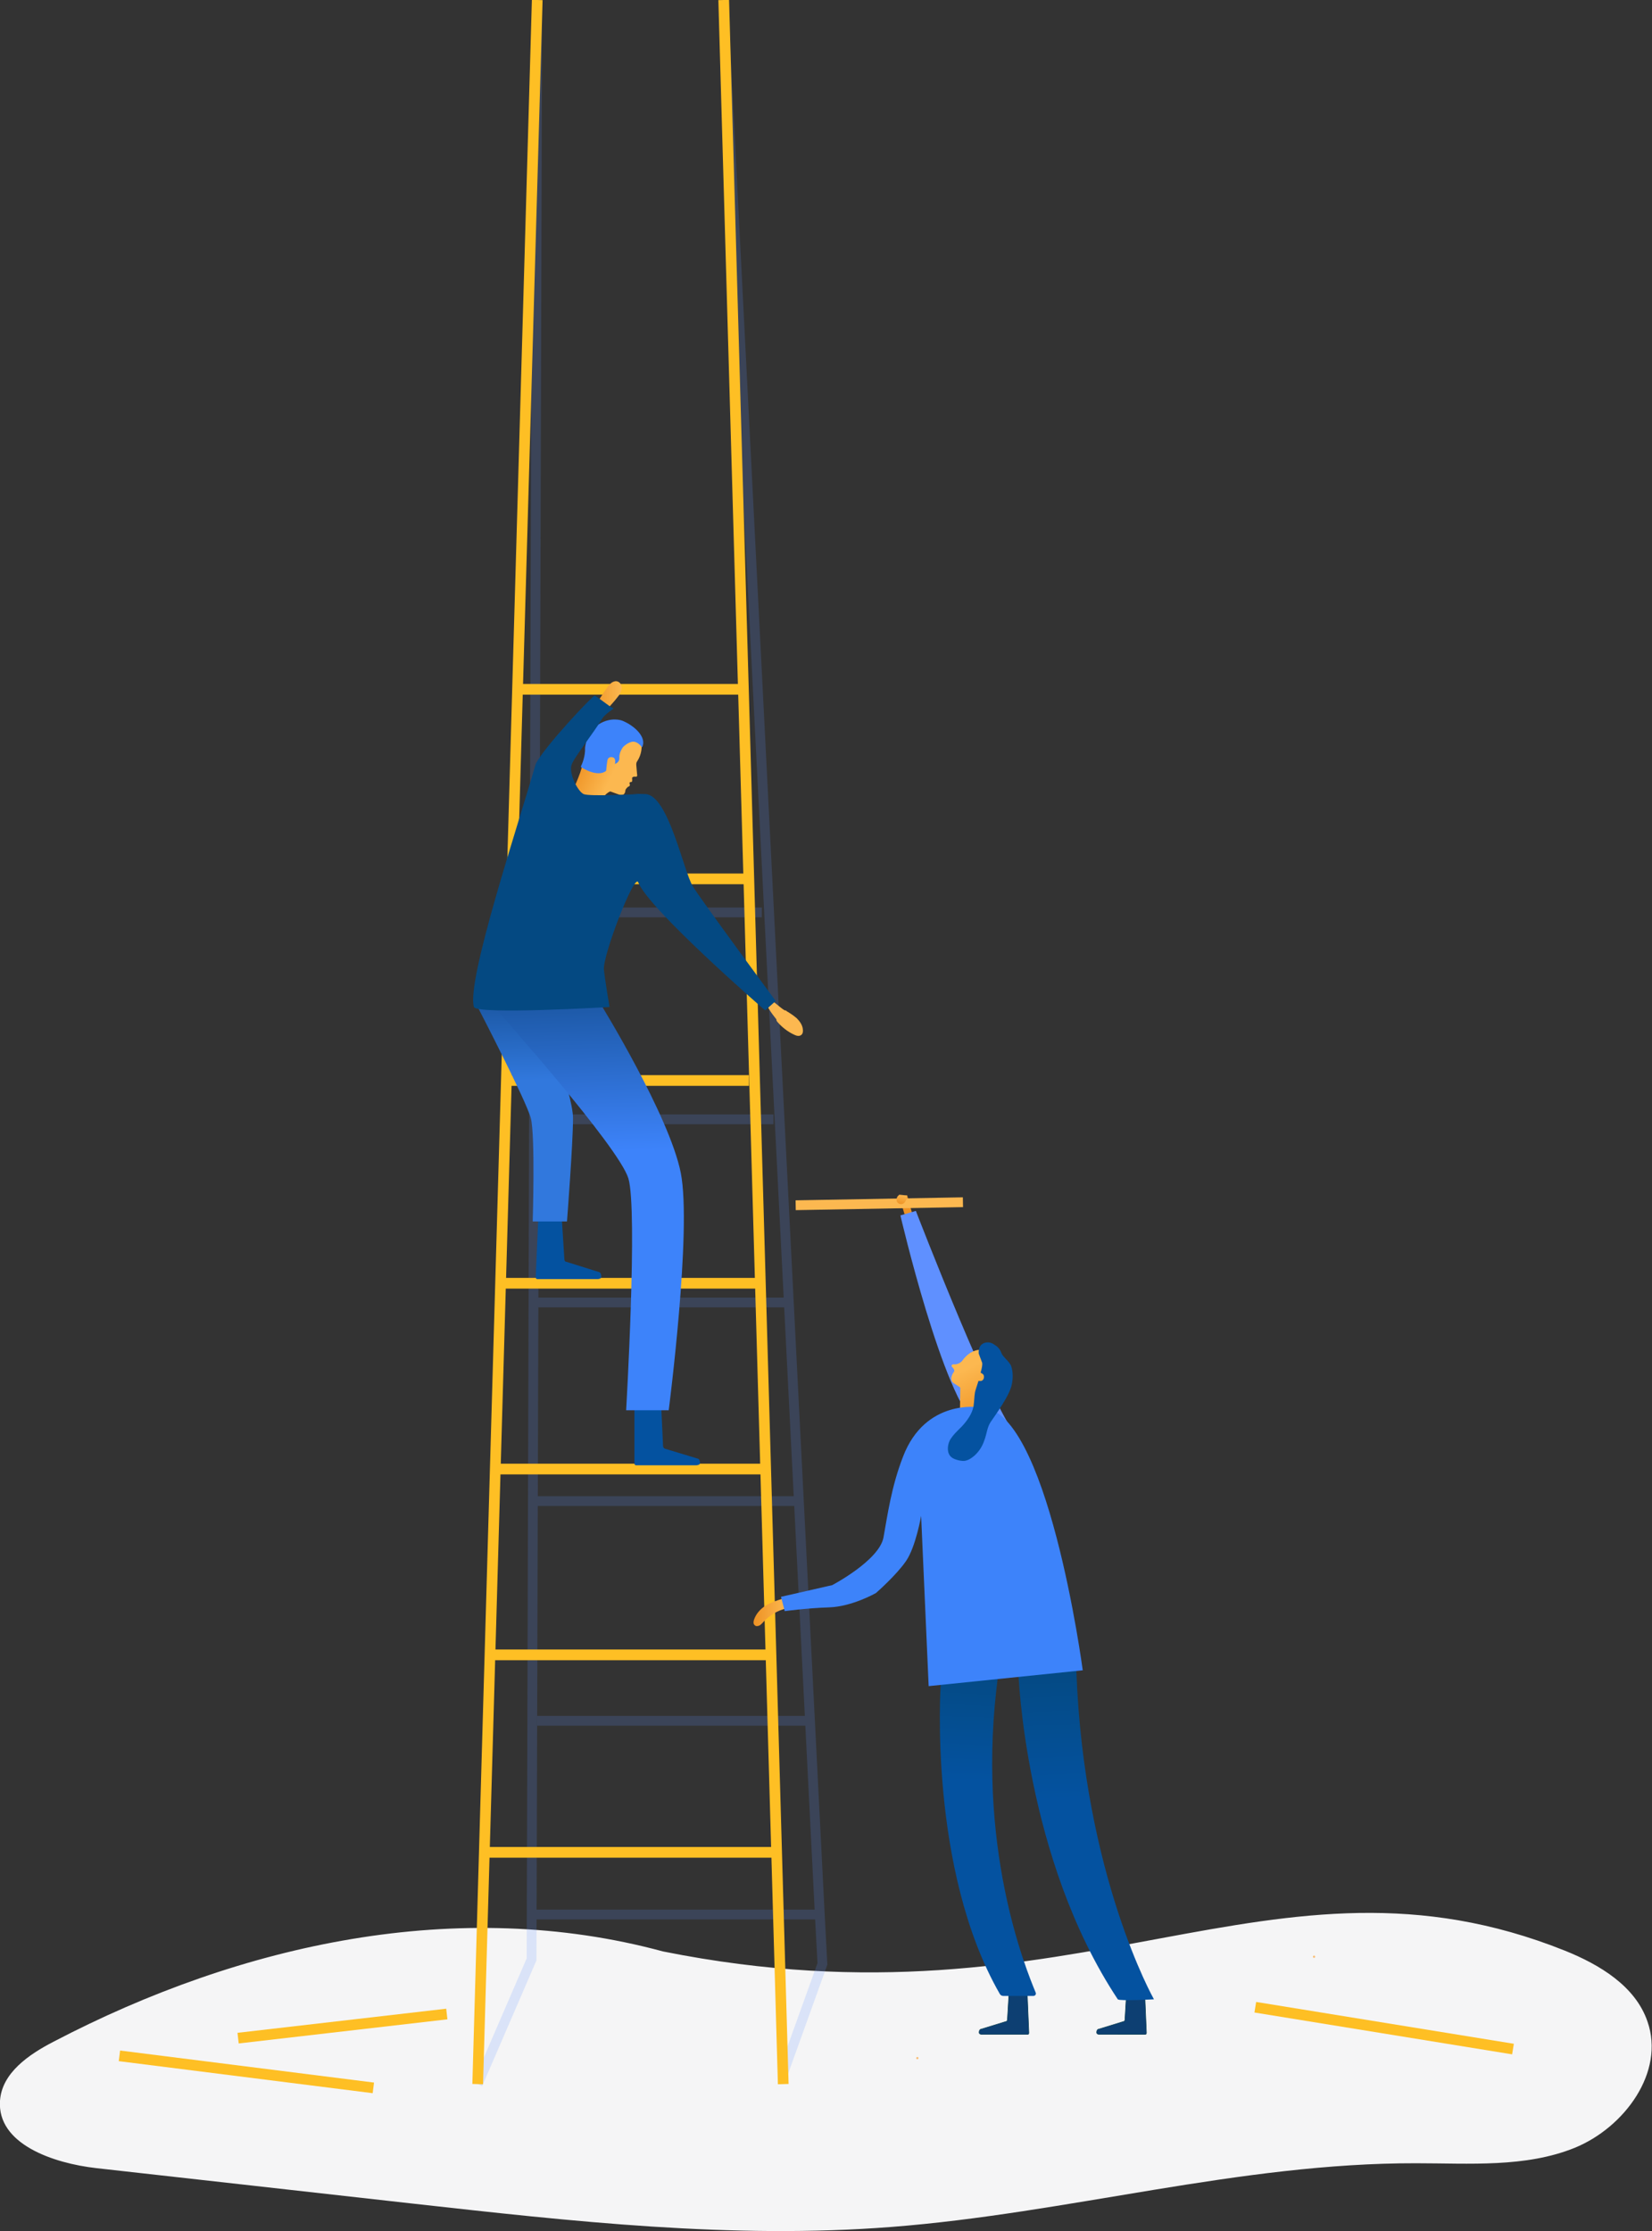 <?xml version="1.0" encoding="utf-8"?>
<!-- Generator: Adobe Illustrator 22.1.0, SVG Export Plug-In . SVG Version: 6.00 Build 0)  -->
<svg version="1.1" id="landing_open" xmlns="http://www.w3.org/2000/svg" xmlns:xlink="http://www.w3.org/1999/xlink" x="0px" y="0px"
	 viewBox="0 0 438.5 592" enable-background="new 0 0 438.5 592" xml:space="preserve">
<rect x="0" y="0" width="438.5" height="592" fill="#333333" stroke="none"/>
<g>
	<g>
		<path fill="#F5F5F6" d="M176,517.8c-54.3-14.7-111.9-2.1-161.7,23.9C7.7,545.1,0.5,550,0,557.4c-0.8,11.5,14.1,16.6,25.6,17.9
			c28,3.1,56,6.3,83.9,9.4c42.2,4.7,84.8,9.5,127.1,6.2c46.7-3.6,92.5-17,139.3-16.9c14.2,0,29,1.2,42.1-4.1
			c13.2-5.4,24-20.1,19.3-33.5c-3.2-9.4-12.7-15.1-21.9-18.8C337.4,486.4,286.9,540,176,517.8"/>
	</g>
	<g opacity="0.18">
		<polyline fill="none" stroke="#5F90FF" stroke-width="2.599" stroke-miterlimit="10" points="192.1,4 217.6,508 218.3,521.1
			207.9,550 		"/>
		<polyline fill="none" stroke="#5F90FF" stroke-width="2.599" stroke-miterlimit="10" points="126.8,553 141.1,519.9 142.6,0
			"/>
		<line fill="none" stroke="#5F90FF" stroke-width="2.599" stroke-miterlimit="10" x1="202.2" y1="242.1" x2="142.6" y2="242.1"/>
		<line fill="none" stroke="#5F90FF" stroke-width="2.599" stroke-miterlimit="10" x1="205.3" y1="297" x2="142.6" y2="297"/>
		<line fill="none" stroke="#5F90FF" stroke-width="2.599" stroke-miterlimit="10" x1="208.2" y1="345.6" x2="142.6" y2="345.6"/>
		<line fill="none" stroke="#5F90FF" stroke-width="2.599" stroke-miterlimit="10" x1="211.2" y1="398.3" x2="141.4" y2="398.3"/>
		<line fill="none" stroke="#5F90FF" stroke-width="2.599" stroke-miterlimit="10" x1="214.6" y1="456.6" x2="142.6" y2="456.6"/>
		<line fill="none" stroke="#5F90FF" stroke-width="2.599" stroke-miterlimit="10" x1="217.6" y1="508" x2="141.1" y2="508"/>
	</g>
	<g>
		<line fill="none" stroke="#FEBF24" stroke-width="2.839" stroke-miterlimit="10" x1="142.6" y1="0" x2="126.8" y2="553"/>
		<line fill="none" stroke="#FEBF24" stroke-width="2.839" stroke-miterlimit="10" x1="207.9" y1="553" x2="192.1" y2="0"/>
		<line fill="none" stroke="#FEBF24" stroke-width="2.839" stroke-miterlimit="10" x1="137.3" y1="182.9" x2="197.4" y2="182.9"/>
		<line fill="none" stroke="#FEBF24" stroke-width="2.839" stroke-miterlimit="10" x1="135.9" y1="233.2" x2="198.8" y2="233.2"/>
		<line fill="none" stroke="#FEBF24" stroke-width="2.839" stroke-miterlimit="10" x1="134.4" y1="286.7" x2="198.8" y2="286.7"/>
		<line fill="none" stroke="#FEBF24" stroke-width="2.839" stroke-miterlimit="10" x1="132.8" y1="340.5" x2="202" y2="340.5"/>
		<line fill="none" stroke="#FEBF24" stroke-width="2.839" stroke-miterlimit="10" x1="131.4" y1="389.8" x2="203.3" y2="389.8"/>
		<line fill="none" stroke="#FEBF24" stroke-width="2.839" stroke-miterlimit="10" x1="130" y1="439.1" x2="203.3" y2="439.1"/>
		<line fill="none" stroke="#FEBF24" stroke-width="2.839" stroke-miterlimit="10" x1="128.5" y1="491.5" x2="206.1" y2="491.5"/>
	</g>
	<g>
		<path fill="#EE9224" d="M242.1,321.9c0,0-1.3-4.7-1.3-4.7l-2.1,0.3l1.4,4.7L242.1,321.9z"/>
		<path fill="#5F90FF" d="M270.3,381.3c-5.5-3.8-27.2-60-27.2-60l-4.1,1.2c0,0,11.3,48.6,20.5,55.9"/>
		<linearGradient id="SVGID_1_" gradientUnits="userSpaceOnUse" x1="200.041" y1="427.86" x2="208.708" y2="427.86">
			<stop  offset="0" style="stop-color:#EE9224"/>
			<stop  offset="1" style="stop-color:#FCB850"/>
		</linearGradient>
		<path fill="url(#SVGID_1_)" d="M208.1,424.1c-1.7,0.5-3.3,1-4.8,1.9c-1.5,0.9-2.7,2.3-3.2,3.9c-0.1,0.4-0.2,1,0.2,1.3
			c0.3,0.4,0.9,0.3,1.3,0.1s0.7-0.6,1.1-1c1.6-1.7,3.7-3,6-3.5L208.1,424.1z"/>
		<linearGradient id="SVGID_2_" gradientUnits="userSpaceOnUse" x1="264.508" y1="375.954" x2="258.087" y2="362.42">
			<stop  offset="0" style="stop-color:#EE9224"/>
			<stop  offset="1" style="stop-color:#FCB850"/>
		</linearGradient>
		<path fill="url(#SVGID_2_)" d="M260.8,376.1l6.1-11.1c0,0,1.8-2.5-1.2-4.5l-3.6-2c0,0-3.6-1.8-6.8,2.7c0,0-0.9,1-2.3,0.8
			c0,0-0.7,0.2-0.3,0.7c0,0,0.9,0.8,0.5,1.3c0,0-1.4,1.8-0.2,2.9l1.8,1.2c0.1,0.1,0.1,0.2,0.1,0.3l-0.1,6.3L260.8,376.1z"/>
		<path fill="#0D3F72" stroke="#0D4054" stroke-width="0.153" stroke-miterlimit="10" d="M267.9,527.6l-0.5,8.3
			c0,0.3-0.2,0.5-0.4,0.5l-6.5,2c0,0-0.6,0-0.6,0.9c0,0.5,0.7,0.5,0.7,0.5h12.2c0.2,0,0.3-0.2,0.3-0.4l-0.5-11.8H267.9z"/>
		<path fill="#0D3F72" stroke="#0D4054" stroke-width="0.153" stroke-miterlimit="10" d="M299.1,527.6l-0.5,8.3
			c0,0.3-0.2,0.5-0.4,0.5l-6.5,2c0,0-0.6,0-0.6,0.9c0,0.5,0.7,0.5,0.7,0.5H304c0.2,0,0.3-0.2,0.3-0.4l-0.5-11.8H299.1z"/>
		<g>
			<path fill="#F9BF79" d="M243.5,546.4c0.4,0,0.4-0.6,0-0.6C243.1,545.8,243.1,546.4,243.5,546.4L243.5,546.4z"/>
		</g>
		<g>
			<defs>
				<path id="XMLID_51_" d="M249.7,446.9c0,0-3.4,49,15.7,82.2c0.2,0.3,0.5,0.5,0.9,0.5h8c0.5,0,0.8-0.5,0.6-0.9
					c-2.5-6.1-16.2-39.1-9.9-84.6"/>
			</defs>
			<linearGradient id="XMLID_2_" gradientUnits="userSpaceOnUse" x1="264.256" y1="441.831" x2="262.97" y2="472.676">
				<stop  offset="1.153274e-03" style="stop-color:#044982"/>
				<stop  offset="0.506" style="stop-color:#044E91"/>
				<stop  offset="1" style="stop-color:#0452A0"/>
			</linearGradient>
			<use xlink:href="#XMLID_51_"  overflow="visible" fill="url(#XMLID_2_)"/>
			<clipPath id="XMLID_3_1">
				<use xlink:href="#XMLID_51_"  overflow="visible"/>
			</clipPath>
		</g>
		<linearGradient id="XMLID_4_" gradientUnits="userSpaceOnUse" x1="286.666" y1="440.819" x2="287.935" y2="477.28">
			<stop  offset="1.153274e-03" style="stop-color:#044982"/>
			<stop  offset="0.506" style="stop-color:#044E91"/>
			<stop  offset="1" style="stop-color:#0452A0"/>
		</linearGradient>
		<path id="XMLID_50_" fill="url(#XMLID_4_)" d="M270.3,443.5c0,0,1.6,49.6,26.4,87c0.4,0.5,9.6,0,9.6,0s-18.6-32.8-20.6-87.2"/>
		<path fill="none" stroke="#3FB980" stroke-width="0.287" stroke-miterlimit="10" d="M245.3,364.6"/>
		<path fill="#3D83FA" d="M246.5,447.4l40.9-4.2c0,0-9.4-70.8-27.5-69.8c0,0-14.3-2.3-20.2,13.1c-3.1,8-4.1,15.4-5.2,21.5
			c-1.2,6.1-13.6,12.6-13.6,12.6l-13.6,3.1l1,3.8c0,0,5.7-0.8,11.8-1c6.1-0.2,12.4-3.8,12.4-3.8s5.4-4.7,8-8.5c2.6-3.8,4-12,4-12
			L246.5,447.4z"/>
		<path fill="#0452A0" d="M262.9,377.4c-0.9,1.4-1,3.2-1.6,4.7c-0.5,1.6-1.4,3-2.6,4.1c-0.7,0.6-1.5,1.2-2.5,1.4
			c-0.9,0.2-2.9-0.3-3.6-0.9c-1.3-1-1.2-3-0.5-4.5c0.8-1.4,2-2.5,3.2-3.7c1.4-1.5,2.7-3.3,3.1-5.3c0.2-1.3,0.2-2.6,0.4-3.8
			c0.1-0.5,0.5-1.6,0.9-2.9c0-0.1,0.1-0.1,0.1-0.1c0.2,0.1,0.5,0,0.7,0c0.3-0.1,0.5-0.3,0.6-0.6c0.1-0.3,0.1-0.6,0-0.9
			c-0.1-0.3-0.5-0.5-0.7-0.6c0,0-0.1-0.1-0.1-0.1c0.3-1.1,0.5-2,0.4-2.6l-0.9-2.4c-0.1-0.9,0.1-1.8,0.7-2.4c0.9-0.8,2.3-0.8,3.3-0.1
			c1,0.6,1.6,1.2,2,2.3c0.4,1.1,2.2,2.3,2.6,3.5c0.5,1.4,0.5,3.2,0.2,4.7C268.1,370.2,264.1,375.6,262.9,377.4z"/>
		<line fill="none" stroke="#FCB850" stroke-width="2.599" stroke-miterlimit="10" x1="211.2" y1="319.8" x2="255.6" y2="319"/>
		<g>
			<linearGradient id="SVGID_3_" gradientUnits="userSpaceOnUse" x1="238.97" y1="319.635" x2="239.606" y2="316.875">
				<stop  offset="0" style="stop-color:#EE9224"/>
				<stop  offset="1" style="stop-color:#FCB850"/>
			</linearGradient>
			<path fill="url(#SVGID_3_)" d="M238.5,317.2c-0.4,0.3-0.6,0.9-0.5,1.4s0.6,0.9,1.2,0.9c0.5,0,0.9-0.3,1.1-0.7
				c0.3-0.4,0.4-0.9,0.5-1.3c0-0.1,0-0.1,0-0.2c0-0.1-0.1-0.1-0.2-0.1c-0.6-0.1-1.2-0.1-1.9-0.2"/>
		</g>
	</g>
	<path fill="#0452A0" d="M175.3,368.5l0.7,15.2c0,0.3,0.2,0.6,0.5,0.7l8.6,2.6c0,0,0.7,0,0.7,1.2c0,0.6-1,0.6-1,0.6h-16
		c-0.2,0-0.4-0.2-0.4-0.5l0-19.8H175.3z"/>
	<path fill="#0452A0" d="M149.1,322.9l0.7,11.2c0,0.4,0.2,0.7,0.5,0.7l8.6,2.7c0,0,0.7,0,0.7,1.3c0,0.6-1,0.6-1,0.6h-16
		c-0.2,0-0.4-0.2-0.4-0.5l0.7-16.1H149.1z"/>
	<linearGradient id="SVGID_4_" gradientUnits="userSpaceOnUse" x1="139.648" y1="286.721" x2="138.931" y2="262.416">
		<stop  offset="0" style="stop-color:#3178DD"/>
		<stop  offset="0.999" style="stop-color:#18539B"/>
	</linearGradient>
	<path fill="url(#SVGID_4_)" d="M127,267.6c0,0,12.7,24.5,13.9,29.1c1.2,4.6,0.5,27.4,0.5,27.4h9.1c0,0,1.6-20.7,1.6-27.4
		c0-6.8-9.3-31.1-9.3-31.1L127,267.6z"/>
	<linearGradient id="SVGID_5_" gradientUnits="userSpaceOnUse" x1="156.982" y1="305.523" x2="155.665" y2="260.863">
		<stop  offset="0" style="stop-color:#3D83FA"/>
		<stop  offset="0.999" style="stop-color:#18539B"/>
	</linearGradient>
	<path fill="url(#SVGID_5_)" d="M131.7,267.8c0,0,32.6,36.5,35.1,44.9c2.5,8.4-0.6,61.5-0.6,61.5h11.3c0,0,6.2-47.9,3.2-63
		c-3-15.1-21.1-44.5-21.1-44.5L131.7,267.8z"/>
	<g>
		<path fill="#FCB850" d="M208.8,268.3c1,0.6,1.9,1.2,2.7,1.9c0.8,0.8,1.5,1.8,1.6,2.9c0.1,0.5,0,1.2-0.4,1.5
			c-0.6,0.5-1.4,0.2-2-0.1c-1.7-0.8-3.2-2-4.4-3.4c-0.1-0.2-0.3-0.4-0.2-0.6c0-0.1-3.3-3.8-2.2-4.4c0.5-0.2,0.4-0.3,0.7-0.6
			c0.4-0.3,3.6,3,4,2.6"/>
	</g>

		<linearGradient id="SVGID_6_" gradientUnits="userSpaceOnUse" x1="3172.667" y1="1586.196" x2="3182.237" y2="1586.196" gradientTransform="matrix(0.904 0.427 -0.427 0.904 -2036.712 -2587.528)">
		<stop  offset="0" style="stop-color:#EE9224"/>
		<stop  offset="1" style="stop-color:#FCB850"/>
	</linearGradient>
	<path fill="url(#SVGID_6_)" d="M170.3,198.2c0,0,0.1,1.8-1.1,3.7c0,0-0.4,0.4-0.3,1.2l0.2,2.3c0,0,0.2,0.7-0.3,0.7
		c0,0-1.2-0.2-1,0.6l0,0.5c0,0,0,0.3-0.3,0.3c0,0-0.5,0-0.4,0.4l0.1,0.3c0,0,0,0.5-0.4,0.5c0,0-0.7,0.5-0.8,1c0,0,0,1.6-1.5,1.2
		L162,210c0,0-1.4,0.3-3.3,3.6c0,0-3.1,0-7.4-2.3c0,0,3-6.1,3.3-8.5l4.6-7.1l6.8-1.6l4.2,3.5L170.3,198.2z"/>
	<path fill="#3D83FA" d="M160.9,204.5c0,0-1.8,2-6.6-0.9c-0.1-0.1-0.2-0.1,0.1-0.7c0,0,1-2.1,0.9-4.5c0,0,0.3-4.1,3.6-6.2
		c3.3-2.1,6.2-1,6.2-1s2,0.7,3.8,2.4c2.9,2.8,1.5,4.7,1.5,4.7s-1-1.5-2.3-1.5c-1.3,0-2.7,1.4-2.7,1.4s-1.1,1.4-1,2.8
		c0.1,1.4-1.2,1.7-1.2,1.7s0.4-1.3-0.4-1.7c-0.8-0.3-1.5,0-1.6,0.9C161,203.1,160.9,204.5,160.9,204.5z"/>
	<g>
		<linearGradient id="SVGID_7_" gradientUnits="userSpaceOnUse" x1="156.468" y1="185.449" x2="164.945" y2="185.449">
			<stop  offset="0" style="stop-color:#EE9224"/>
			<stop  offset="1" style="stop-color:#FCB850"/>
		</linearGradient>
		<path fill="url(#SVGID_7_)" d="M157.7,188c1-1.9,2.2-3.8,3.5-5.6c0.3-0.5,0.7-0.9,1.2-1.3c0.5-0.3,1.1-0.5,1.7-0.2
			c0.7,0.3,1,1.2,0.9,2c-0.1,0.8-0.6,1.5-1.1,2.1c-0.9,1.2-2,2.3-3,3.5c-0.6,0.6-1.2,1.3-2.1,1.6c-0.8,0.3-1.9,0-2.2-0.8
			c0-0.1,0-0.1,0-0.2"/>
	</g>
	<path fill="#044982" d="M169.4,210.7c0,0-13,0.7-14.5,0s-3.9-5.3-3.2-7.7c0.5-1.8,6-8.7,8.2-12.4c0.6-1,3-2.6,3-2.6
		c-0.8-0.2-4.6-3.4-5.1-3.4c-0.5,0-13.3,13.5-15.6,18.1c-4.5,15.7-18.5,57.6-16.4,64.5c0.7,2.1,36,0,36,0s-1.1-6.3-1.5-9.9
		c-0.4-3.6,8.1-25.7,9.1-23.2c2.8,7.2,33.7,34,33.7,34l2.8-2.5c0,0-19.5-26.4-22-30.4c-2.5-4.1-6.5-24.3-12.6-24.5
		C165.3,210.5,169.4,210.7,169.4,210.7z"/>
	<line fill="none" stroke="#FEBF24" stroke-width="2.839" stroke-miterlimit="10" x1="63.2" y1="540.8" x2="118.6" y2="534.4"/>
	<line fill="none" stroke="#FEBF24" stroke-width="2.839" stroke-miterlimit="10" x1="31.7" y1="545.5" x2="99.1" y2="554"/>
	<line fill="none" stroke="#FEBF24" stroke-width="2.839" stroke-miterlimit="10" x1="333.2" y1="532.6" x2="401.6" y2="543.7"/>
	<g>
		<path fill="#F9BF79" d="M348.8,519.5c0.4,0,0.4-0.6,0-0.6C348.4,518.9,348.4,519.5,348.8,519.5L348.8,519.5z"/>
	</g>
</g>
</svg>
